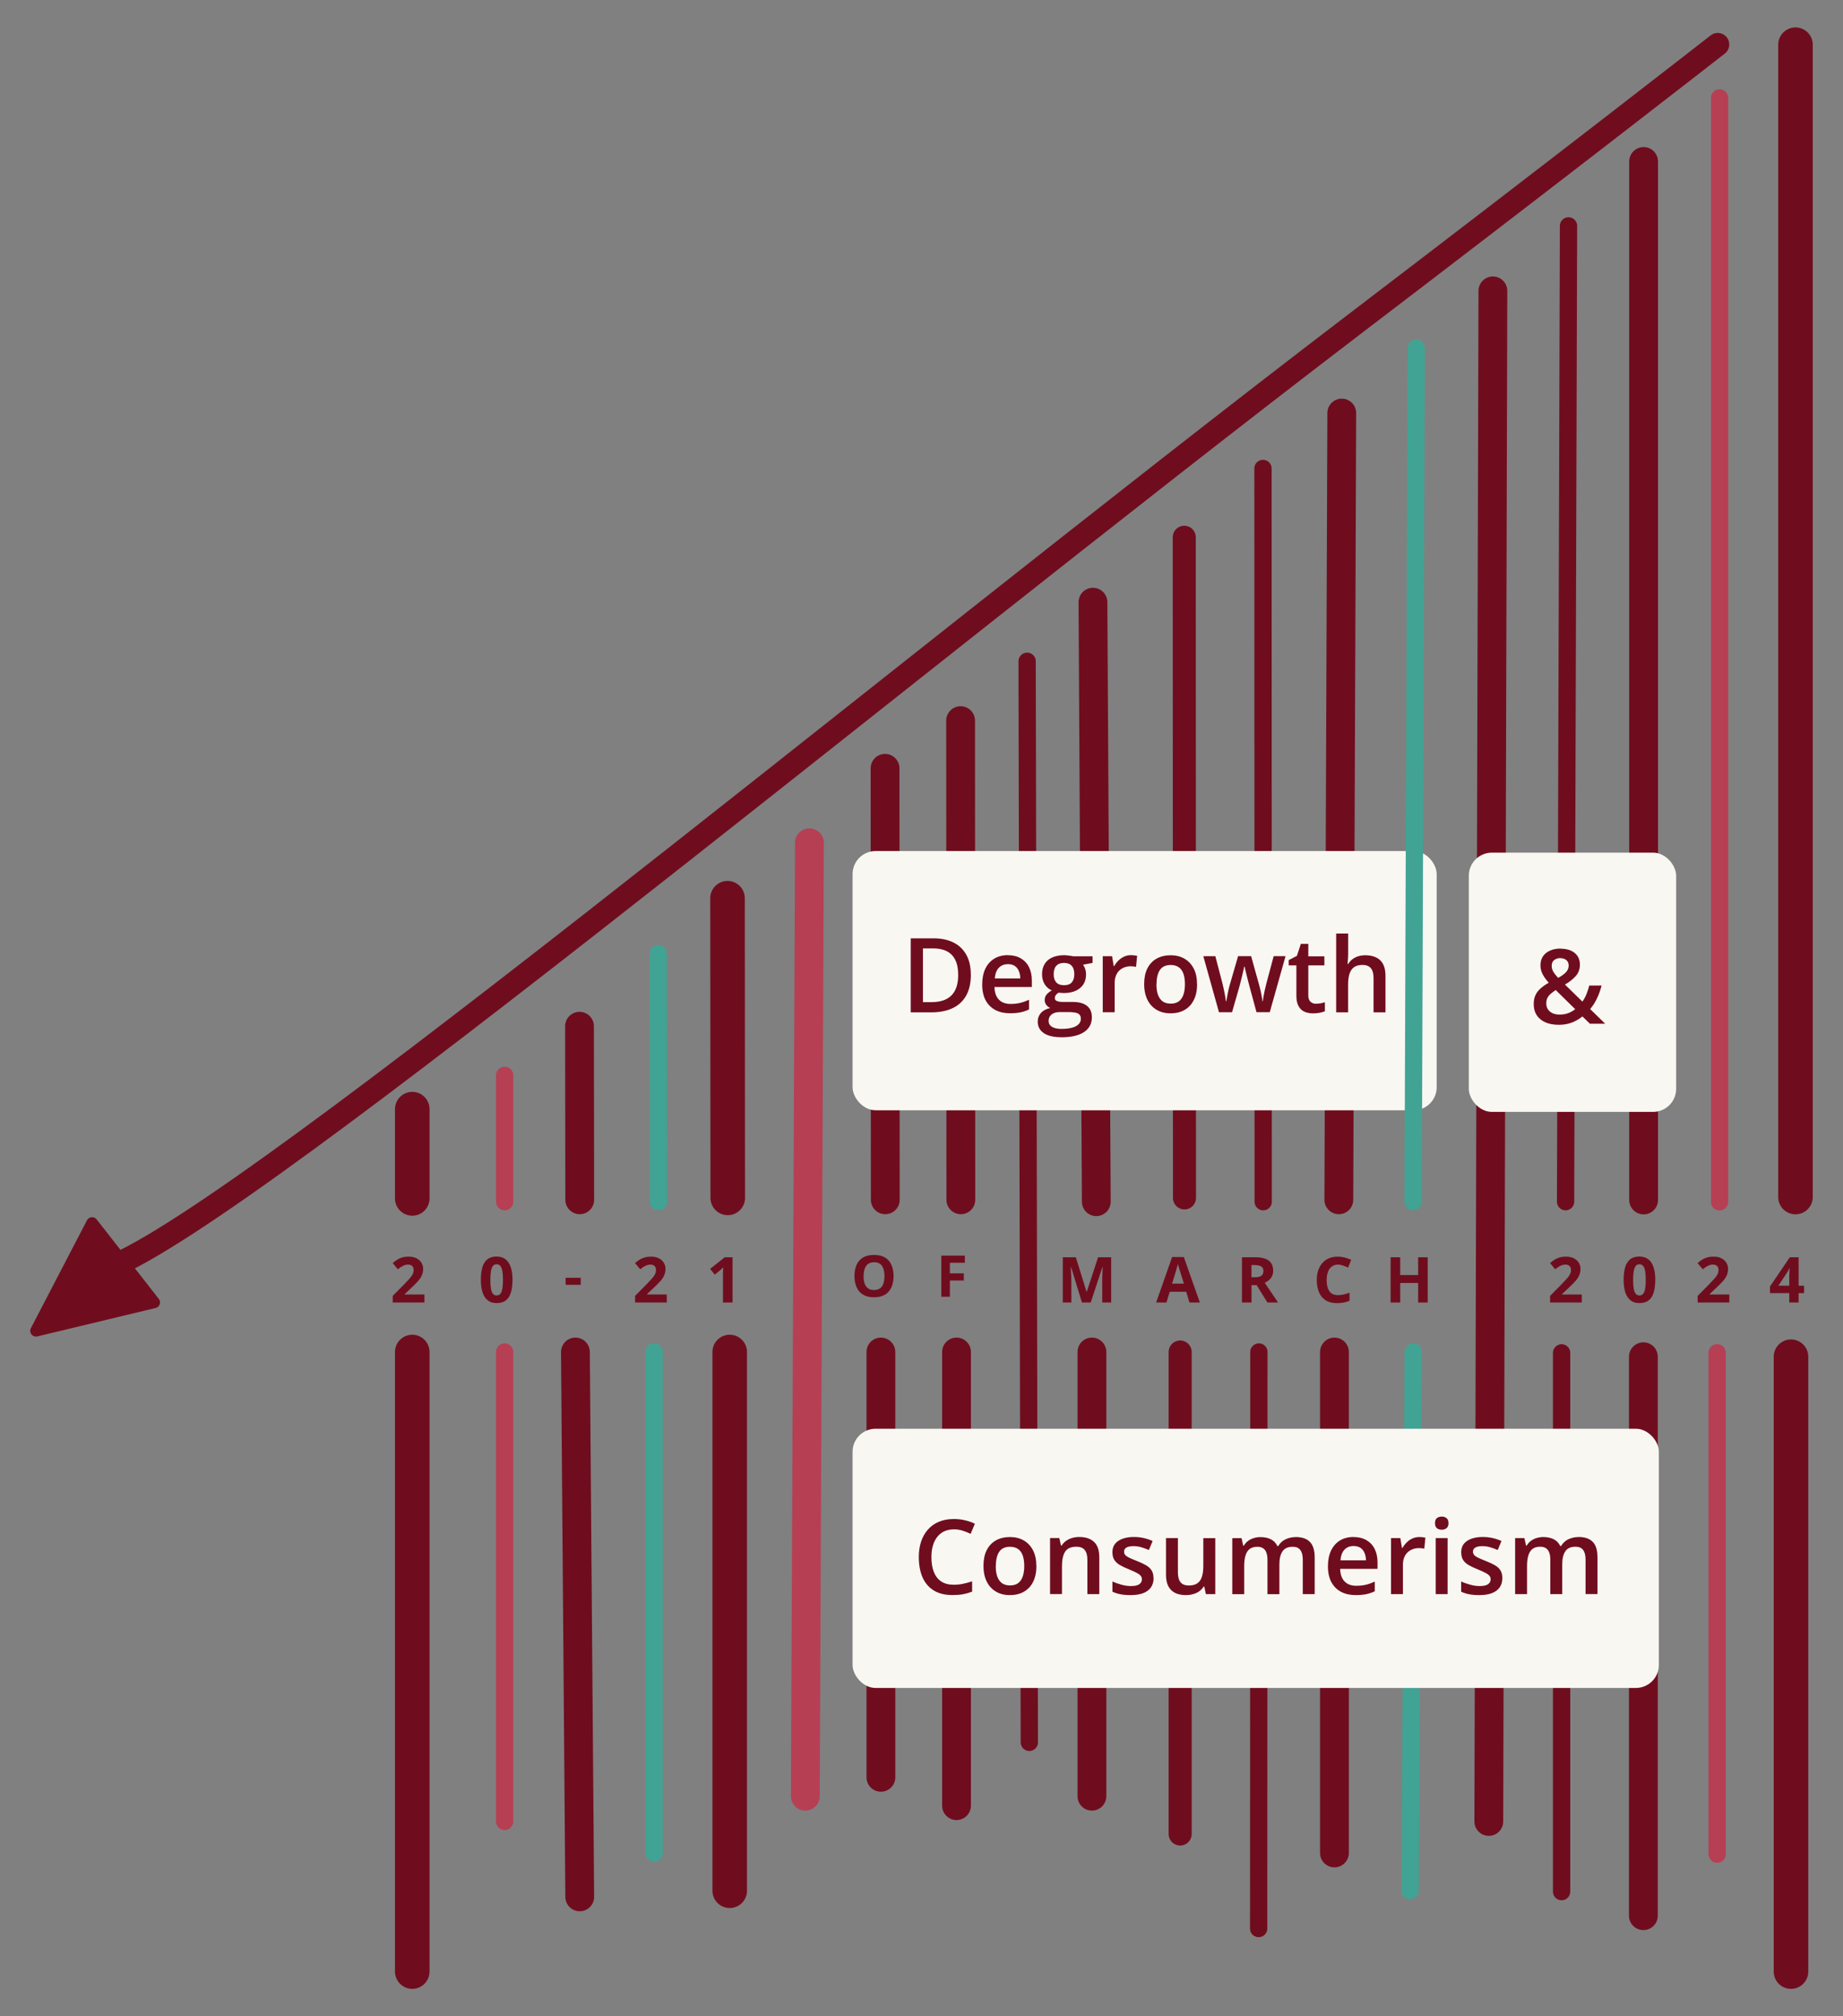 <?xml version="1.0" encoding="UTF-8"?>
<svg id="Layer_1" data-name="Layer 1" xmlns="http://www.w3.org/2000/svg" width="320" height="350" viewBox="0 0 320 350">
  <rect x="0" y="0" width="320" height="350" fill="#808080" stroke="none"/>
  <defs>
    <style>
      .cls-1 {
        stroke-width: 4px;
      }

      .cls-1, .cls-2, .cls-3, .cls-4, .cls-5, .cls-6, .cls-7, .cls-8 {
        fill: none;
        stroke-linecap: round;
      }

      .cls-1, .cls-2, .cls-4, .cls-5, .cls-8 {
        stroke: #6f0d1e;
      }

      .cls-2 {
        stroke-width: 4px;
      }

      .cls-3, .cls-4 {
        stroke-width: 5px;
      }

      .cls-3, .cls-6 {
        stroke: #b63f54;
      }

      .cls-5 {
        stroke-width: 6px;
      }

      .cls-6, .cls-7, .cls-8 {
        stroke-width: 3px;
      }

      .cls-7 {
        stroke: #41a393;
      }

      .cls-9 {
        fill: #f9f7f2;
      }

      .cls-9, .cls-10 {
        stroke-width: 0px;
      }

      .cls-10 {
        fill: #6f0d1e;
      }
    </style>
  </defs>
  <path class="cls-4" d="m100.66,208.27l-.04-30.13"/>
  <path class="cls-5" d="m126.36,207.94l-.04-52.02"/>
  <path class="cls-4" d="m153.71,208.27l-.04-74.9"/>
  <path class="cls-4" d="m190.35,208.6l-.58-104.07"/>
  <path class="cls-3" d="m139.83,311.8l.71-165.5"/>
  <path class="cls-4" d="m166.83,208.27l-.04-83.18"/>
  <path class="cls-2" d="m205.66,207.94l-.04-114.68"/>
  <path class="cls-4" d="m232.46,208.27l.51-136.57"/>
  <path class="cls-4" d="m258.5,316.18l.71-265.69"/>
  <path class="cls-4" d="m285.38,208.3V28.03"/>
  <path class="cls-8" d="m219.33,208.6l-.04-127.28"/>
  <path class="cls-8" d="m178.72,302.45l-.38-187.66"/>
  <path class="cls-7" d="m114.33,208.6l-.04-43.07"/>
  <path class="cls-8" d="m271.83,208.6l.51-169.39"/>
  <path class="cls-6" d="m298.57,208.62V16.99"/>
  <path class="cls-6" d="m87.62,208.6v-21.93"/>
  <path class="cls-5" d="m71.58,208.03v-15.5"/>
  <path class="cls-5" d="m311.75,207.79V7.76"/>
  <path class="cls-10" d="m73.68,226.1h-5.49v-1.15l1.97-1.99c.4-.41.72-.75.96-1.02.24-.28.42-.53.53-.75.11-.23.17-.47.17-.73,0-.31-.09-.54-.26-.7-.17-.16-.4-.24-.69-.24-.3,0-.6.07-.89.21-.29.14-.59.34-.9.6l-.9-1.07c.23-.19.46-.38.71-.55.25-.17.55-.31.88-.41.34-.11.74-.16,1.21-.16.52,0,.96.09,1.33.28.37.19.66.44.86.76.2.32.3.68.3,1.09,0,.43-.09.83-.26,1.19-.17.36-.42.71-.75,1.06-.33.35-.72.74-1.18,1.17l-1.01.95v.07h3.42v1.4Z"/>
  <path class="cls-10" d="m88.98,222.17c0,.63-.05,1.2-.15,1.7-.1.5-.25.92-.47,1.27-.21.35-.5.61-.85.79-.35.18-.78.27-1.28.27-.63,0-1.15-.16-1.55-.48-.4-.32-.7-.78-.9-1.38-.19-.61-.29-1.33-.29-2.17s.09-1.57.26-2.18c.18-.6.47-1.07.87-1.39.4-.32.94-.48,1.61-.48.63,0,1.14.16,1.55.48.41.32.71.78.91,1.39.2.6.3,1.33.3,2.18Zm-3.84,0c0,.6.03,1.1.1,1.5.07.4.18.7.34.9.16.2.38.3.66.3s.49-.1.65-.3c.16-.2.28-.5.34-.9.07-.4.1-.9.1-1.5s-.03-1.1-.1-1.5c-.07-.4-.18-.7-.34-.9-.16-.2-.37-.31-.65-.31s-.5.1-.66.31c-.16.2-.27.5-.34.9-.06.4-.1.9-.1,1.5Z"/>
  <path class="cls-10" d="m98.21,223.03v-1.22h2.62v1.22h-2.62Z"/>
  <path class="cls-10" d="m115.76,226.1h-5.49v-1.15l1.97-1.99c.4-.41.72-.75.96-1.02.24-.28.42-.53.53-.75.11-.23.17-.47.17-.73,0-.31-.09-.54-.26-.7-.17-.16-.4-.24-.69-.24s-.6.07-.89.21c-.29.14-.58.34-.9.6l-.9-1.07c.22-.19.46-.38.71-.55.25-.17.55-.31.88-.41.34-.11.74-.16,1.21-.16.52,0,.96.09,1.33.28.37.19.66.44.86.76.2.32.3.68.3,1.09,0,.43-.09.83-.26,1.19-.17.36-.42.71-.75,1.06-.33.35-.72.74-1.18,1.17l-1.01.95v.07h3.42v1.4Z"/>
  <path class="cls-10" d="m127.19,226.1h-1.66v-4.54c0-.12,0-.28,0-.46,0-.19,0-.38.02-.57,0-.2.01-.37.02-.53-.04.05-.12.13-.24.24-.12.11-.23.21-.33.3l-.9.72-.8-1,2.53-2.01h1.36v7.85Z"/>
  <path class="cls-10" d="m187.86,226.1l-1.89-6.16h-.05c0,.15.02.37.03.67.02.29.03.61.05.94.01.33.02.63.02.9v3.65h-1.49v-7.85h2.27l1.86,6h.03l1.97-6h2.27v7.85h-1.55v-3.72c0-.25,0-.53.01-.85.01-.32.02-.63.04-.92.01-.29.03-.51.03-.66h-.05l-2.03,6.15h-1.52Z"/>
  <path class="cls-10" d="m164.93,225.1h-1.49v-7.14h4.09v1.24h-2.6v1.84h2.42v1.24h-2.42v2.82Z"/>
  <path class="cls-10" d="m155.15,221.52c0,.55-.07,1.05-.21,1.5-.14.45-.35.84-.62,1.16-.28.33-.63.58-1.05.75-.43.17-.93.26-1.51.26s-1.09-.09-1.51-.26c-.43-.18-.78-.43-1.06-.75-.28-.33-.48-.71-.62-1.17-.14-.45-.21-.96-.21-1.51,0-.74.12-1.38.36-1.93.24-.55.62-.98,1.12-1.28.5-.3,1.15-.45,1.92-.45s1.41.15,1.91.45c.5.3.87.73,1.11,1.28.24.55.37,1.2.37,1.94Zm-5.21,0c0,.5.06.93.19,1.29.13.36.32.64.59.83.27.19.61.29,1.04.29s.78-.1,1.04-.29c.27-.19.46-.47.58-.83.12-.36.19-.79.19-1.29,0-.75-.14-1.34-.42-1.77-.28-.43-.74-.64-1.38-.64-.43,0-.77.1-1.04.29-.27.19-.46.47-.59.83-.12.36-.19.79-.19,1.29Z"/>
  <path class="cls-10" d="m206.53,226.1l-.57-1.87h-2.86l-.57,1.87h-1.79l2.77-7.89h2.04l2.78,7.89h-1.79Zm-.97-3.27l-.57-1.83c-.04-.12-.08-.28-.15-.47-.06-.19-.12-.39-.18-.59-.06-.2-.1-.37-.14-.52-.04.15-.09.33-.15.55-.06.21-.12.42-.18.61-.06.19-.1.33-.12.41l-.56,1.83h2.05Z"/>
  <path class="cls-10" d="m217.92,218.24c.71,0,1.3.09,1.76.26.47.17.81.43,1.04.78s.34.79.34,1.32c0,.36-.07.67-.2.94-.14.27-.32.5-.54.68-.22.19-.46.34-.72.46l2.31,3.42h-1.85l-1.87-3.01h-.89v3.01h-1.66v-7.85h2.29Zm-.12,1.36h-.51v2.12h.54c.55,0,.94-.09,1.18-.27.24-.19.36-.46.36-.82s-.13-.64-.39-.79c-.26-.16-.65-.24-1.19-.24Z"/>
  <path class="cls-10" d="m232.33,219.52c-.32,0-.6.06-.85.19-.24.12-.45.3-.62.53-.17.23-.29.51-.38.84-.09.33-.13.7-.13,1.11,0,.55.07,1.03.2,1.42.14.39.35.69.64.9.29.21.66.31,1.12.31.32,0,.64-.04.96-.11.32-.07.67-.17,1.05-.31v1.4c-.35.14-.69.24-1.03.31-.34.06-.71.1-1.13.1-.81,0-1.48-.17-2-.5-.52-.34-.9-.81-1.15-1.41-.25-.61-.38-1.31-.38-2.12,0-.59.08-1.14.24-1.63.16-.49.4-.92.71-1.28.31-.36.7-.64,1.15-.84.46-.2.99-.29,1.58-.29.39,0,.78.05,1.17.15.39.1.77.23,1.13.4l-.54,1.35c-.29-.14-.59-.26-.89-.36-.3-.1-.59-.16-.88-.16Z"/>
  <path class="cls-10" d="m247.89,226.1h-1.66v-3.39h-3.11v3.39h-1.67v-7.85h1.67v3.08h3.11v-3.08h1.66v7.85Z"/>
  <path class="cls-10" d="m274.63,226.1h-5.49v-1.15l1.97-1.99c.4-.41.72-.75.96-1.02.24-.28.42-.53.53-.75.11-.23.17-.47.17-.73,0-.31-.09-.54-.26-.7-.17-.16-.4-.24-.69-.24-.31,0-.6.07-.89.21-.29.14-.58.34-.9.6l-.9-1.07c.23-.19.46-.38.71-.55.26-.17.55-.31.88-.41.34-.11.74-.16,1.21-.16.52,0,.96.09,1.33.28.37.19.66.44.86.76.2.32.3.68.3,1.09,0,.43-.09.83-.26,1.19s-.42.71-.75,1.06c-.33.35-.72.74-1.18,1.17l-1.01.95v.07h3.42v1.4Z"/>
  <path class="cls-10" d="m287.4,222.17c0,.63-.05,1.2-.15,1.7-.1.5-.25.92-.47,1.27-.21.35-.5.61-.85.79-.35.18-.78.27-1.28.27-.63,0-1.15-.16-1.55-.48-.4-.32-.7-.78-.9-1.38-.19-.61-.29-1.33-.29-2.17s.09-1.57.26-2.18c.18-.6.47-1.07.87-1.39.4-.32.94-.48,1.61-.48.63,0,1.14.16,1.55.48.41.32.71.78.91,1.39.2.6.3,1.33.3,2.18Zm-3.84,0c0,.6.03,1.1.1,1.5.07.4.18.7.34.9.16.2.38.3.66.3s.49-.1.65-.3c.16-.2.28-.5.34-.9.07-.4.1-.9.1-1.5s-.03-1.1-.1-1.5-.18-.7-.34-.9c-.16-.2-.37-.31-.65-.31s-.5.1-.66.31c-.16.2-.27.5-.34.9-.07.4-.1.9-.1,1.5Z"/>
  <path class="cls-10" d="m300.25,226.1h-5.49v-1.15l1.97-1.99c.4-.41.72-.75.96-1.02.24-.28.42-.53.53-.75.11-.23.17-.47.17-.73,0-.31-.09-.54-.26-.7-.17-.16-.4-.24-.69-.24-.3,0-.6.07-.89.21-.29.14-.59.34-.9.6l-.9-1.07c.23-.19.46-.38.71-.55.26-.17.55-.31.88-.41.34-.11.74-.16,1.21-.16.52,0,.96.09,1.33.28.37.19.66.44.86.76.2.32.3.68.3,1.09,0,.43-.09.83-.26,1.19s-.42.71-.75,1.06c-.33.35-.72.74-1.18,1.17l-1.01.95v.07h3.42v1.4Z"/>
  <path class="cls-10" d="m313.24,224.47h-.95v1.63h-1.62v-1.63h-3.35v-1.15l3.44-5.07h1.53v4.94h.95v1.29Zm-2.57-1.29v-1.33c0-.12,0-.27,0-.44,0-.17.01-.34.02-.52,0-.17.01-.32.02-.46.01-.14.02-.23.02-.28h-.04c-.07.15-.14.29-.21.43-.08.14-.16.28-.26.43l-1.44,2.17h1.89Z"/>
  <path class="cls-5" d="m310.97,342.24v-106.73"/>
  <path class="cls-6" d="m298.15,321.86v-87.03"/>
  <path class="cls-4" d="m285.34,332.54v-97.03"/>
  <path class="cls-8" d="m271.14,328.36v-93.52"/>
  <path class="cls-7" d="m244.83,328.21l.55-93.52"/>
  <path class="cls-4" d="m231.7,321.65v-86.96"/>
  <path class="cls-8" d="m218.54,334.77l.04-100.08"/>
  <path class="cls-4" d="m100.66,329.27l-.75-94.58"/>
  <path class="cls-5" d="m126.7,328.21v-93.52"/>
  <path class="cls-4" d="m152.95,308.52v-73.83"/>
  <path class="cls-4" d="m189.59,311.8v-77.11"/>
  <path class="cls-4" d="m166.08,313.44v-78.75"/>
  <path class="cls-2" d="m204.91,318.36v-83.67"/>
  <path class="cls-7" d="m113.58,321.65v-86.96"/>
  <path class="cls-6" d="m87.62,316.18v-81.49"/>
  <path class="cls-5" d="m71.58,342.24v-107.55"/>
  <path class="cls-10" d="m6.48,231.99c-.19.04-.38.03-.56-.03-.18-.06-.34-.18-.46-.33-.12-.15-.19-.33-.21-.52-.02-.19.02-.38.11-.55l9.74-18.73c.08-.15.19-.28.33-.37.14-.09.3-.15.47-.17.17-.01.33.01.49.08.15.07.29.17.39.3l10.79,13.8c.1.13.17.29.2.45.03.17.01.33-.04.49-.06.16-.15.3-.27.41-.12.11-.27.19-.44.23l-20.52,4.93Z"/>
  <path class="cls-1" d="m298.25,7.72s-26.1,20.36-62.68,48.25C153.04,118.92,35.84,216.76,16.85,220.7"/>
  <rect class="cls-9" x="148.03" y="147.73" width="101.42" height="45" rx="4" ry="4"/>
  <path class="cls-7" d="m245.36,208.6l.54-148.17"/>
  <rect class="cls-9" x="255.03" y="148.01" width="36" height="45" rx="4" ry="4"/>
  <path class="cls-10" d="m168.57,169.18c0,1.45-.27,2.66-.81,3.63-.54.97-1.32,1.7-2.35,2.19-1.03.49-2.26.73-3.71.73h-3.57v-12.85h3.96c1.33,0,2.48.24,3.44.72.97.47,1.71,1.18,2.24,2.12.53.93.79,2.09.79,3.46Zm-2.2.06c0-1.06-.17-1.92-.5-2.6-.33-.68-.82-1.18-1.46-1.51-.64-.33-1.43-.5-2.36-.5h-1.8v9.33h1.49c1.55,0,2.71-.4,3.48-1.19.77-.79,1.15-1.97,1.15-3.53Zm8.63-3.43c.87,0,1.61.18,2.23.54.62.36,1.1.86,1.43,1.52.33.66.5,1.44.5,2.35v1.11h-6.49c.02.94.27,1.67.75,2.18.49.51,1.17.76,2.04.76.62,0,1.18-.06,1.67-.18.5-.12,1.01-.3,1.54-.54v1.68c-.49.23-.98.4-1.49.5-.5.1-1.11.16-1.81.16-.96,0-1.8-.18-2.52-.55-.72-.38-1.29-.93-1.7-1.67-.4-.74-.61-1.65-.61-2.75s.18-2.01.55-2.78c.37-.76.89-1.34,1.56-1.74.67-.4,1.45-.6,2.34-.6Zm0,1.56c-.65,0-1.18.21-1.58.63-.4.42-.63,1.04-.7,1.85h4.43c0-.49-.09-.92-.25-1.29-.15-.38-.39-.67-.7-.88-.31-.21-.71-.32-1.19-.32Zm9.27,12.68c-1.32,0-2.33-.24-3.03-.71-.7-.47-1.06-1.14-1.06-1.99,0-.6.19-1.1.56-1.52.38-.41.91-.7,1.61-.85-.26-.12-.49-.3-.68-.54-.19-.25-.28-.53-.28-.84,0-.36.1-.67.31-.93.2-.26.51-.51.92-.75-.51-.22-.92-.57-1.23-1.06-.3-.49-.46-1.07-.46-1.73,0-.7.15-1.3.45-1.79.3-.5.74-.88,1.31-1.13.57-.26,1.27-.4,2.08-.4.18,0,.37.01.57.04.21.02.4.04.58.07.18.02.32.05.41.08h3.37v1.15l-1.65.31c.16.22.29.48.38.76.09.28.14.59.14.92,0,1.01-.35,1.8-1.05,2.38-.69.57-1.65.86-2.87.86-.29-.01-.58-.04-.85-.07-.21.13-.37.27-.48.43-.11.15-.17.33-.17.52,0,.16.06.29.17.39.11.09.27.16.49.21.22.05.49.07.81.07h1.68c1.07,0,1.88.23,2.44.68.56.45.84,1.11.84,1.99,0,1.11-.46,1.96-1.37,2.56-.91.6-2.23.9-3.95.9Zm.08-1.45c.72,0,1.33-.07,1.82-.21.49-.14.86-.34,1.12-.61.25-.26.38-.57.38-.92,0-.32-.08-.56-.24-.73-.16-.17-.4-.29-.71-.35-.32-.06-.71-.1-1.18-.1h-1.53c-.38,0-.72.06-1.01.18-.29.12-.52.3-.69.53-.16.23-.24.5-.24.83,0,.45.2.79.59,1.03.4.24.96.36,1.69.36Zm.4-7.58c.6,0,1.05-.16,1.34-.49.29-.33.44-.8.44-1.41,0-.66-.15-1.15-.46-1.48-.3-.33-.74-.49-1.34-.49s-1.02.17-1.33.5c-.3.33-.45.83-.45,1.49,0,.59.15,1.05.45,1.39.3.33.75.49,1.34.49Zm11.65-5.21c.16,0,.34,0,.54.03.19.02.36.04.5.07l-.19,1.93c-.12-.04-.28-.06-.46-.08-.18-.02-.33-.03-.47-.03-.37,0-.72.06-1.06.18-.33.12-.63.3-.89.54-.26.24-.46.54-.61.91-.15.36-.22.79-.22,1.26v5.09h-2.07v-9.73h1.62l.28,1.71h.1c.19-.34.43-.66.72-.95.29-.29.62-.51.98-.68.38-.18.79-.26,1.23-.26Zm11.45,5.03c0,.81-.1,1.53-.32,2.15s-.52,1.16-.92,1.59c-.4.43-.89.76-1.46.99-.57.22-1.21.33-1.93.33-.67,0-1.28-.11-1.84-.33-.56-.23-1.04-.56-1.45-.99-.4-.43-.72-.96-.94-1.59-.22-.63-.33-1.35-.33-2.15,0-1.07.18-1.98.55-2.72.38-.75.91-1.32,1.6-1.71.69-.39,1.51-.59,2.47-.59.9,0,1.69.2,2.37.59.68.39,1.22.96,1.61,1.71.39.75.58,1.66.58,2.72Zm-7.06,0c0,.71.08,1.32.26,1.82.18.5.45.89.81,1.16.36.26.83.4,1.41.4s1.04-.13,1.41-.4c.36-.27.63-.66.8-1.16s.26-1.11.26-1.82-.09-1.31-.26-1.8c-.17-.5-.44-.88-.8-1.13-.36-.26-.83-.4-1.41-.4-.85,0-1.48.29-1.87.86-.39.57-.59,1.4-.59,2.47Zm17.38,4.88l-1.23-4.53c-.06-.22-.13-.49-.21-.81-.08-.32-.16-.64-.25-.98-.08-.34-.16-.65-.23-.94-.06-.29-.11-.51-.15-.67h-.07c-.03.16-.08.38-.14.67-.07.29-.14.6-.22.94s-.16.67-.25.99c-.08.32-.15.6-.21.83l-1.29,4.49h-2.27l-2.72-9.73h2.09l1.26,4.83c.08.33.16.68.24,1.06.08.38.15.74.21,1.09.06.35.1.63.13.85h.07c.02-.16.05-.36.1-.6.04-.25.09-.5.14-.76.05-.27.1-.52.16-.76.05-.24.1-.43.15-.58l1.49-5.14h2.26l1.43,5.14c.07.22.13.5.21.84.08.33.14.67.2,1.01.07.33.11.61.12.84h.07c.02-.2.06-.47.12-.81.06-.35.14-.71.22-1.1.08-.39.17-.76.26-1.09l1.29-4.83h2.06l-2.74,9.73h-2.31Zm10.35-1.49c.27,0,.54-.02.8-.07.26-.05.5-.12.72-.18v1.56c-.23.1-.52.18-.89.26-.36.07-.74.11-1.13.11-.55,0-1.05-.09-1.49-.27-.44-.19-.79-.51-1.05-.96-.26-.45-.39-1.08-.39-1.87v-5.23h-1.33v-.92l1.42-.73.68-2.08h1.3v2.16h2.79v1.57h-2.79v5.2c0,.49.12.86.37,1.1.25.24.57.36.98.36Zm5.56-12.18v3.44c0,.36-.01.71-.04,1.05-.02.34-.04.6-.06.79h.11c.2-.34.46-.62.76-.84.3-.22.63-.39,1-.5.38-.11.77-.17,1.19-.17.74,0,1.38.13,1.9.38.52.25.92.63,1.2,1.15.28.52.42,1.2.42,2.03v6.35h-2.07v-5.96c0-.76-.15-1.32-.47-1.7-.31-.38-.79-.57-1.44-.57s-1.12.13-1.49.4c-.36.26-.62.64-.78,1.15-.16.5-.24,1.12-.24,1.85v4.83h-2.07v-13.68h2.07Z"/>
  <rect class="cls-9" x="148.03" y="248.01" width="140" height="45" rx="4" ry="4"/>
  <path class="cls-10" d="m165.61,265.48c-.61,0-1.17.11-1.65.33-.48.22-.89.55-1.22.97-.33.42-.59.92-.76,1.52-.18.59-.26,1.26-.26,2,0,1,.14,1.85.42,2.57.28.71.71,1.27,1.28,1.65.57.38,1.3.57,2.18.57.54,0,1.07-.05,1.59-.16.52-.11,1.05-.25,1.6-.43v1.79c-.52.2-1.05.35-1.58.45s-1.15.14-1.85.14c-1.31,0-2.4-.27-3.27-.82-.86-.55-1.51-1.31-1.93-2.3-.42-.99-.63-2.15-.63-3.48,0-.97.13-1.86.4-2.67.27-.81.66-1.51,1.18-2.09.52-.59,1.15-1.05,1.91-1.36.76-.32,1.63-.48,2.61-.48.64,0,1.28.07,1.9.22.63.14,1.21.34,1.74.61l-.74,1.74c-.45-.21-.91-.39-1.4-.55-.49-.15-.99-.23-1.51-.23Zm14.34,6.35c0,.81-.1,1.53-.32,2.15-.21.63-.52,1.16-.92,1.59-.4.43-.89.76-1.46.99-.57.22-1.21.33-1.93.33-.67,0-1.28-.11-1.84-.33-.56-.23-1.04-.56-1.45-.99-.4-.43-.72-.96-.94-1.59-.22-.63-.33-1.35-.33-2.15,0-1.07.18-1.98.55-2.72.38-.75.91-1.32,1.6-1.71.69-.39,1.51-.59,2.47-.59.9,0,1.69.2,2.37.59.68.39,1.22.96,1.61,1.71s.58,1.66.58,2.72Zm-7.06,0c0,.71.08,1.32.26,1.82.18.5.45.89.81,1.16.36.26.83.4,1.41.4s1.04-.13,1.41-.4c.36-.27.63-.66.8-1.16.17-.5.26-1.11.26-1.82s-.09-1.31-.26-1.8c-.17-.5-.44-.88-.8-1.13-.36-.26-.83-.4-1.41-.4-.85,0-1.48.29-1.87.86-.39.57-.59,1.4-.59,2.47Zm14.5-5.03c1.1,0,1.95.28,2.56.85.62.56.92,1.47.92,2.72v6.35h-2.07v-5.96c0-.76-.15-1.32-.46-1.7-.31-.38-.79-.57-1.44-.57-.94,0-1.6.29-1.97.87-.36.58-.54,1.42-.54,2.52v4.83h-2.07v-9.73h1.61l.29,1.32h.11c.21-.34.47-.62.78-.83.32-.22.67-.39,1.05-.5.39-.11.8-.17,1.22-.17Zm12.91,7.14c0,.64-.16,1.18-.47,1.62-.31.44-.76.77-1.36,1-.59.22-1.32.33-2.18.33-.68,0-1.27-.05-1.76-.15-.49-.09-.95-.24-1.38-.44v-1.78c.46.22.98.4,1.56.56.58.16,1.13.24,1.64.24.68,0,1.17-.11,1.47-.32.3-.22.45-.5.45-.86,0-.21-.06-.4-.18-.56-.12-.17-.34-.34-.67-.52-.32-.18-.8-.4-1.42-.65-.61-.25-1.13-.49-1.56-.74-.42-.25-.74-.54-.96-.89-.22-.35-.33-.8-.33-1.34,0-.86.34-1.51,1.02-1.96.68-.45,1.59-.68,2.71-.68.6,0,1.16.06,1.69.18.53.12,1.06.29,1.56.52l-.65,1.56c-.44-.19-.88-.35-1.33-.48-.44-.13-.89-.19-1.35-.19-.53,0-.94.08-1.22.25-.27.16-.41.4-.41.7,0,.23.07.42.2.58.13.16.37.32.69.48.33.16.8.35,1.39.59.58.22,1.08.46,1.5.7.43.24.76.54.99.89.23.35.34.81.34,1.36Zm10.71-6.95v9.73h-1.63l-.28-1.31h-.11c-.21.33-.47.61-.78.83-.32.22-.67.38-1.06.48-.39.11-.79.17-1.22.17-.73,0-1.36-.12-1.88-.37-.51-.25-.91-.64-1.19-1.16-.27-.52-.41-1.2-.41-2.02v-6.35h2.07v5.97c0,.76.15,1.32.46,1.7.31.38.79.56,1.44.56s1.12-.13,1.49-.39c.37-.26.63-.64.78-1.14.16-.5.24-1.12.24-1.85v-4.84h2.07Zm13.96-.18c1.09,0,1.91.28,2.46.84.56.56.84,1.46.84,2.71v6.36h-2.07v-5.99c0-.74-.14-1.3-.43-1.67-.29-.38-.72-.56-1.31-.56-.82,0-1.41.26-1.78.79-.36.52-.54,1.28-.54,2.28v5.16h-2.07v-5.99c0-.49-.07-.9-.19-1.23-.12-.33-.31-.58-.57-.75-.26-.17-.58-.26-.98-.26-.57,0-1.02.13-1.36.39-.33.26-.57.64-.72,1.14-.15.5-.22,1.11-.22,1.84v4.86h-2.07v-9.73h1.61l.29,1.31h.11c.2-.34.44-.62.74-.83.3-.22.63-.39.99-.49.36-.11.74-.17,1.13-.17.73,0,1.34.13,1.84.39.5.25.87.64,1.12,1.16h.16c.3-.53.73-.92,1.27-1.17.54-.25,1.12-.38,1.73-.38Zm10.05,0c.87,0,1.61.18,2.23.54.62.36,1.1.86,1.43,1.52.33.66.5,1.44.5,2.35v1.11h-6.49c.02.94.27,1.67.76,2.18.49.51,1.17.76,2.04.76.62,0,1.18-.06,1.67-.18.5-.12,1.01-.3,1.54-.54v1.68c-.49.23-.98.39-1.49.5-.5.1-1.11.16-1.81.16-.96,0-1.8-.18-2.52-.55-.72-.38-1.29-.93-1.7-1.67-.4-.74-.61-1.65-.61-2.75s.18-2.01.55-2.78c.37-.76.89-1.34,1.55-1.74.67-.4,1.45-.6,2.34-.6Zm0,1.56c-.65,0-1.18.21-1.58.63-.4.42-.63,1.04-.7,1.86h4.43c0-.49-.09-.92-.25-1.29-.15-.38-.39-.67-.7-.88-.31-.21-.71-.32-1.2-.32Zm11.43-1.56c.16,0,.34,0,.54.03.19.02.36.04.5.07l-.19,1.93c-.12-.04-.28-.06-.46-.08-.18-.02-.33-.03-.47-.03-.37,0-.72.06-1.06.18-.33.12-.63.3-.89.54-.26.24-.46.54-.61.91-.15.36-.22.79-.22,1.27v5.09h-2.07v-9.73h1.62l.28,1.71h.1c.19-.35.43-.66.72-.95.29-.29.62-.52.98-.68.38-.18.79-.26,1.23-.26Zm4.9.18v9.73h-2.07v-9.73h2.07Zm-1.02-3.73c.32,0,.59.08.82.26.23.17.35.46.35.88s-.12.7-.35.88c-.23.17-.5.26-.82.26s-.61-.09-.84-.26c-.22-.18-.33-.47-.33-.88s.11-.71.33-.88c.23-.17.51-.26.84-.26Zm10.52,10.68c0,.64-.15,1.18-.47,1.62-.31.44-.76.77-1.36,1-.59.22-1.32.33-2.18.33-.68,0-1.27-.05-1.76-.15-.49-.09-.95-.24-1.38-.44v-1.78c.46.22.98.4,1.56.56.58.16,1.13.24,1.64.24.68,0,1.17-.11,1.47-.32.3-.22.45-.5.45-.86,0-.21-.06-.4-.18-.56-.12-.17-.34-.34-.67-.52-.32-.18-.8-.4-1.42-.65-.62-.25-1.13-.49-1.56-.74-.42-.25-.74-.54-.96-.89-.22-.35-.32-.8-.32-1.34,0-.86.34-1.51,1.02-1.96.69-.45,1.59-.68,2.72-.68.6,0,1.16.06,1.69.18.53.12,1.05.29,1.56.52l-.65,1.56c-.44-.19-.88-.35-1.33-.48-.44-.13-.89-.19-1.34-.19-.53,0-.94.08-1.22.25-.27.16-.41.4-.41.7,0,.23.07.42.2.58.13.16.37.32.69.48.33.16.8.35,1.39.59.58.22,1.08.46,1.5.7.43.24.76.54.98.89.23.35.34.81.34,1.36Zm13.23-7.14c1.09,0,1.91.28,2.46.84.56.56.83,1.46.83,2.71v6.36h-2.07v-5.99c0-.74-.14-1.3-.43-1.67-.29-.38-.72-.56-1.31-.56-.82,0-1.41.26-1.77.79-.36.52-.54,1.28-.54,2.28v5.16h-2.07v-5.99c0-.49-.06-.9-.19-1.23-.12-.33-.31-.58-.57-.75-.26-.17-.58-.26-.98-.26-.57,0-1.02.13-1.36.39-.33.26-.57.64-.72,1.14-.15.5-.22,1.11-.22,1.84v4.86h-2.07v-9.73h1.61l.29,1.31h.11c.2-.34.45-.62.74-.83.3-.22.63-.39.99-.49.36-.11.74-.17,1.13-.17.73,0,1.34.13,1.84.39.5.25.87.64,1.12,1.16h.16c.31-.53.73-.92,1.27-1.17.54-.25,1.12-.38,1.73-.38Z"/>
  <path class="cls-10" d="m270.98,164.68c.66,0,1.24.11,1.74.32.5.22.9.53,1.18.95.28.41.42.91.42,1.5,0,.79-.25,1.46-.74,2-.49.54-1.11,1.03-1.86,1.46l3.03,2.95c.29-.39.52-.82.71-1.29.19-.47.35-.97.48-1.49h2.14c-.18.73-.43,1.45-.76,2.15-.32.7-.73,1.35-1.22,1.93l2.61,2.55h-2.65l-1.3-1.27c-.36.29-.75.55-1.17.76-.41.22-.86.39-1.34.51-.49.12-1.02.18-1.61.18-.9,0-1.67-.14-2.32-.43s-1.15-.7-1.5-1.23c-.35-.54-.52-1.18-.52-1.92,0-.62.1-1.14.31-1.58.21-.45.51-.83.9-1.17.39-.34.85-.66,1.39-.97-.29-.33-.55-.66-.76-.98-.22-.32-.38-.64-.5-.98-.11-.34-.17-.7-.17-1.09,0-.6.15-1.11.44-1.54.29-.43.7-.76,1.23-.99.53-.24,1.14-.35,1.85-.35Zm-.86,7.18c-.34.22-.63.44-.88.66-.25.22-.44.46-.57.72-.13.26-.19.57-.19.92,0,.6.21,1.08.63,1.43.43.35.98.53,1.65.53.59,0,1.11-.09,1.56-.26.45-.18.84-.41,1.18-.68l-3.38-3.32Zm.83-5.55c-.42,0-.78.11-1.08.33-.3.22-.45.55-.45,1.01,0,.37.1.72.29,1.05.2.32.48.67.83,1.05.62-.34,1.07-.67,1.37-1,.31-.33.46-.71.46-1.14,0-.41-.14-.73-.41-.95-.27-.22-.61-.33-1-.33Z"/>
</svg>